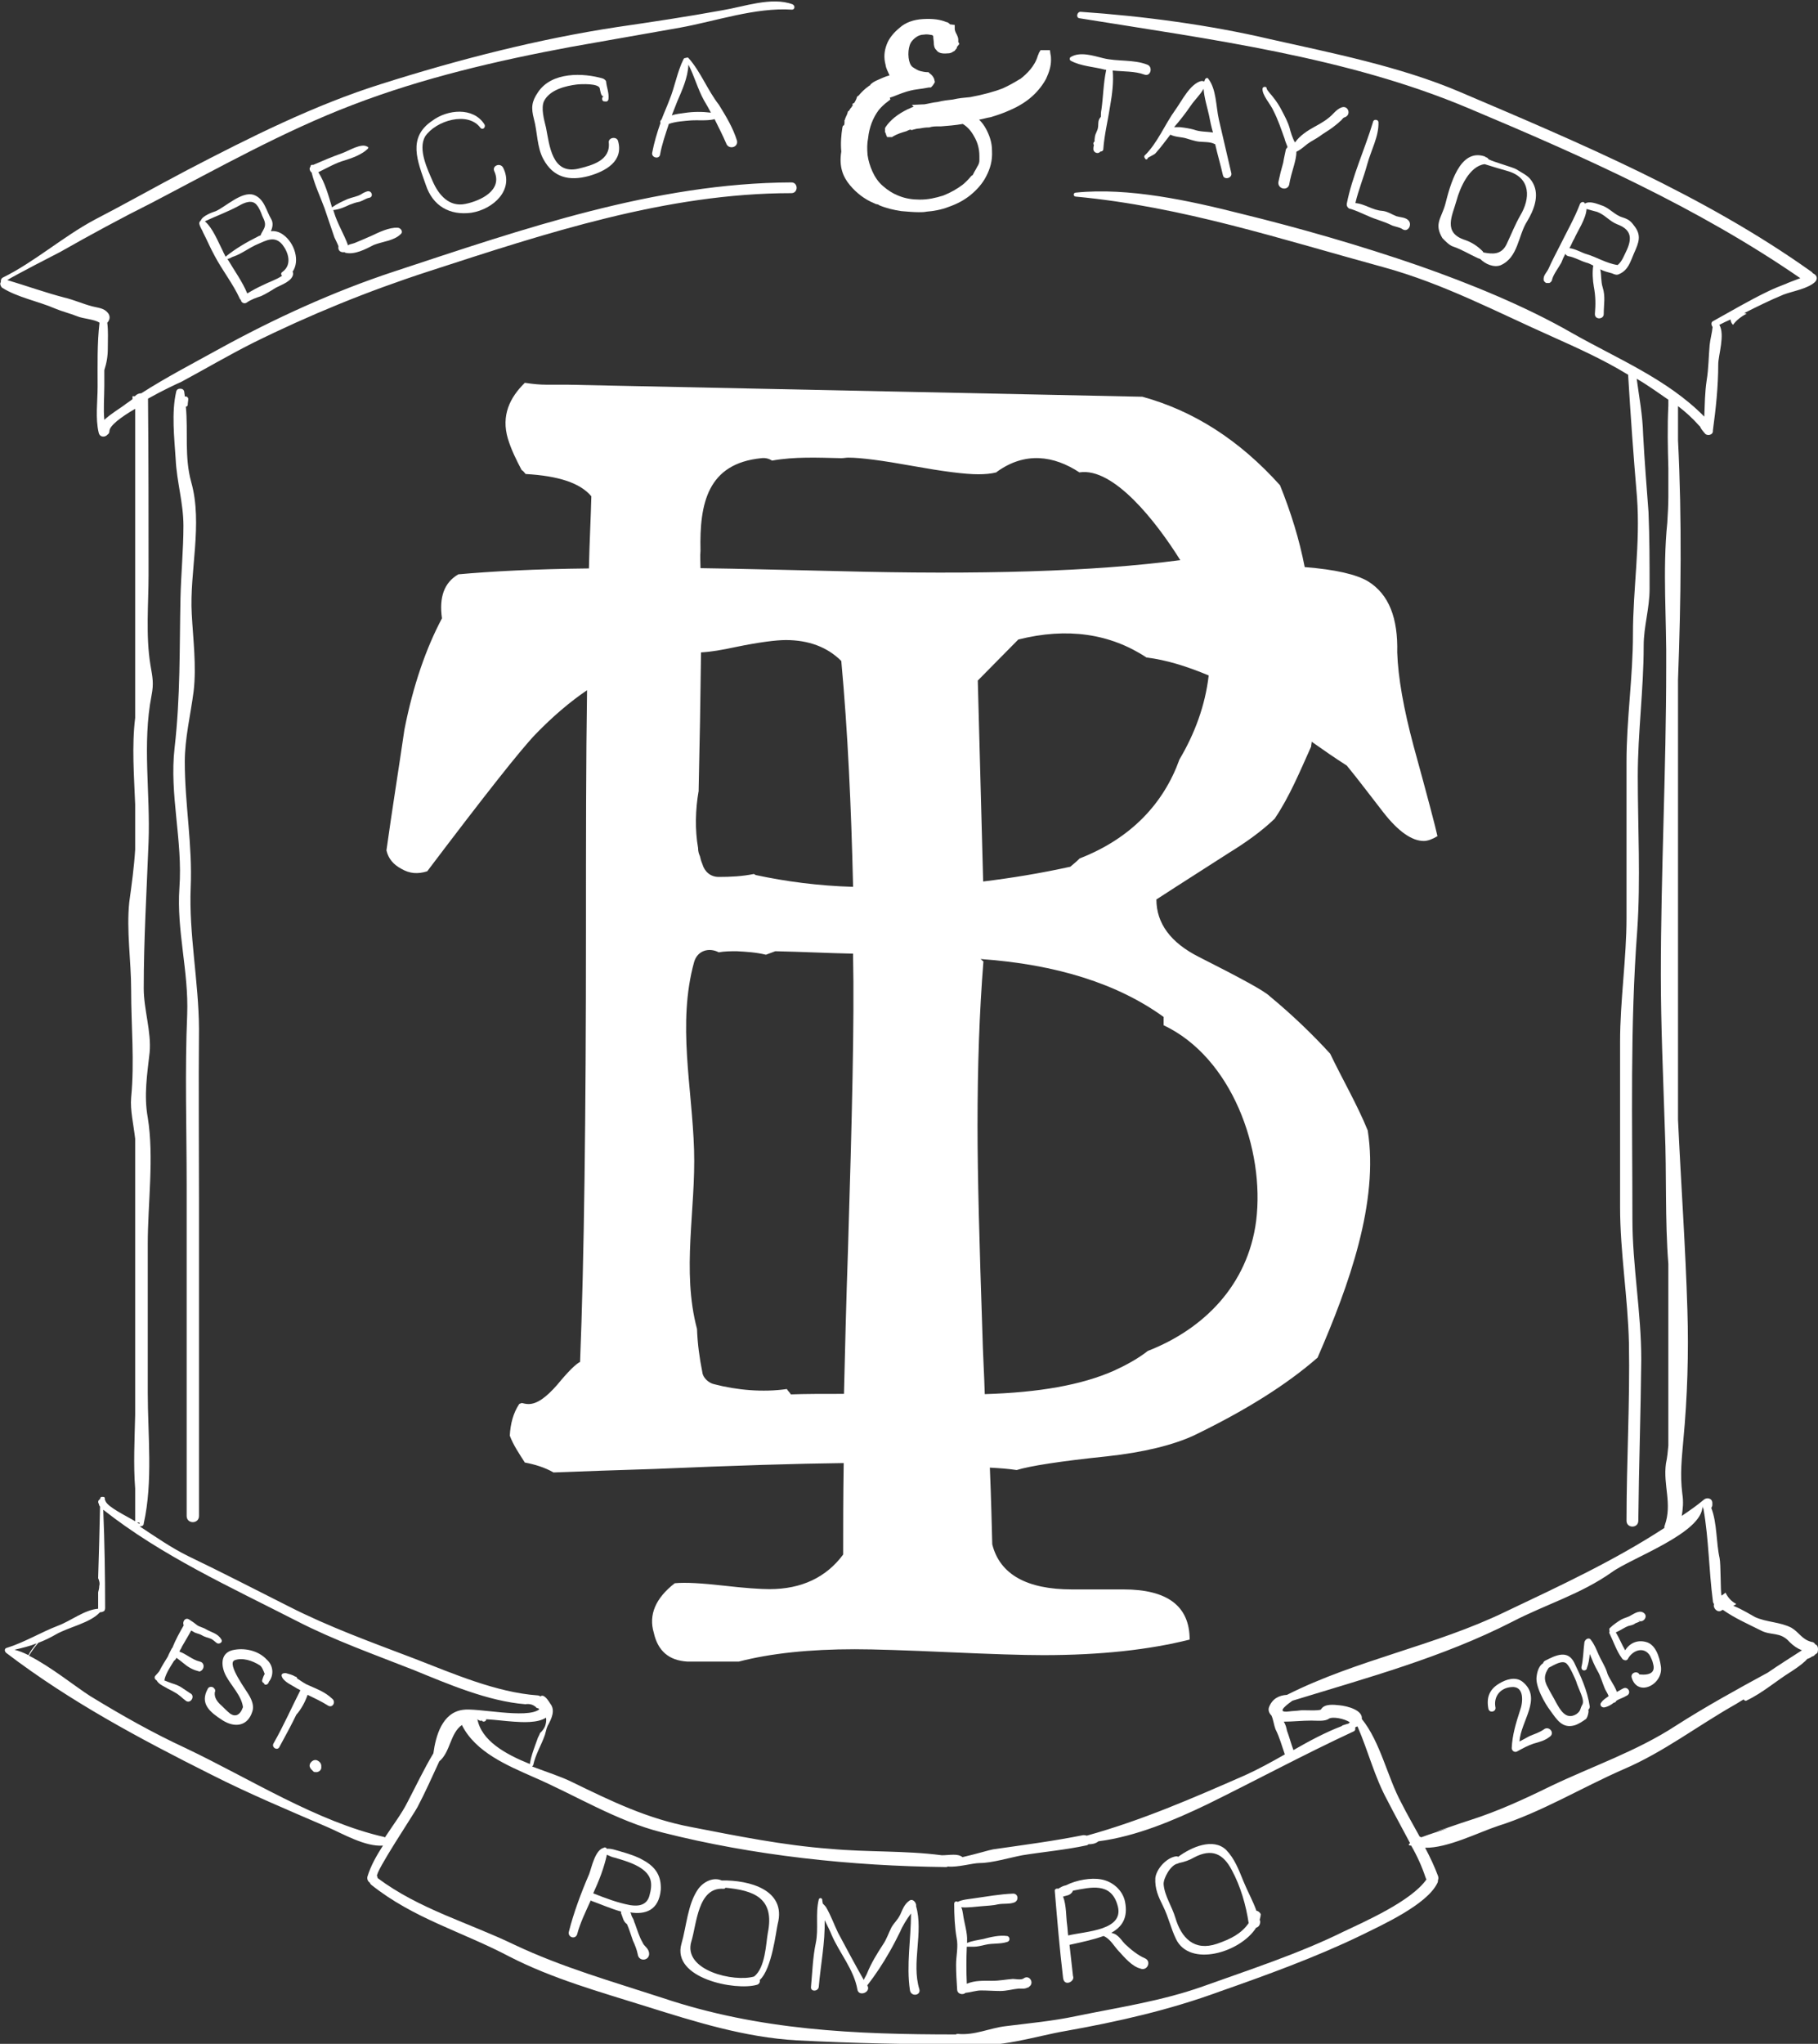 <?xml version="1.0" encoding="utf-8"?>
<!-- Generator: Adobe Illustrator 18.1.1, SVG Export Plug-In . SVG Version: 6.00 Build 0)  -->
<svg version="1.1" id="Layer_1" xmlns="http://www.w3.org/2000/svg" xmlns:xlink="http://www.w3.org/1999/xlink" x="0px" y="0px"
	 viewBox="339.6 -0.4 677.9 761.9" enable-background="new 339.6 -0.4 677.9 761.9" xml:space="preserve">
<rect x="339.6" y="-0.4" width="677.9" height="761.9" fill="#333333" stroke="none"/>
<g>
	<path fill="#FFFFFF" d="M849.7,216.3c-4.4-2.6-12.2-4.4-23.6-5.3c-2-10.3-5.1-20.3-9.2-30.5c-15.1-16.8-32.1-27.7-51.3-33
		L550.9,143h-7.8c-2,0-4.6-0.2-7.8-0.7c-5.6,5.5-8.9,12.2-6.3,20.9c1.3,4.2,3.1,7.8,5.1,11.6c0.7,0.4,1.1,1.1,1.5,1.5
		c12.2,0.7,20.3,3.3,24.5,8.3c-0.2,8.3-0.7,17.2-0.9,26.9c-20.1,0.2-36.5,1.1-48.7,2.2c-5.3,3.1-7.2,8.5-6.1,16.4
		c-5.8,10.9-10.7,24.7-14,41.5c-2.2,15.1-4.6,29.9-6.7,45c0.7,3.1,2.6,5.3,5.6,6.9c3.1,1.8,6.1,2,9.6,0.9
		c21.4-28.3,34.9-45.4,40.4-51.1c6.3-6.5,12.7-12,19.2-16.4c-0.4,26.2-0.4,56.1-0.4,89.5c0,69.7-0.7,123.2-2.2,160.9
		c-1.5,0.7-4.4,3.5-8.5,8.5c-4.2,4.8-7.6,7.2-10.7,7.2c-0.9,0-1.8-0.2-2.6-0.4c-0.2,0.2-0.7,0.2-0.9,0.4c-2.2,3.3-3.3,7.4-3.5,11.8
		c1.3,3.5,3.5,6.7,5.6,10c3.7,0.7,7.4,1.8,10.7,3.7c11.1-0.4,23.8-0.9,37.6-1.3c30.1-1.3,53.5-2,70.6-2.2
		c-0.2,12.9-0.2,24.3-0.2,34.1c-6.3,8.5-15.5,12.9-27.5,12.9c-3.3,0-9.2-0.4-17-1.3c-8.1-0.9-14.2-1.3-18.3-0.9
		c-7.2,5.6-9.8,11.8-7.8,18.5c1.5,6.7,5.6,10.3,12.5,10.7c6.3,0,12.7,0,19.2,0c12-3.1,26.5-4.6,43.2-4.6c7.4,0,19.2,0.4,34.9,1.1
		c15.8,0.7,27.5,1.1,35.4,1.1c21.4,0,39.5-2,54.6-5.8c0-12.5-8.3-18.7-24.7-18.7c-2,0-5.1,0-9.6,0c-4.2,0-7.2,0-9.6,0
		c-16.8,0-26.9-5.6-29.7-16.8c-0.2-7.2-0.4-16.8-0.9-28.6c3.5,0.2,6.7,0.4,10,0.9c4.8-1.5,16.2-3.3,33.6-5.1
		c13.8-1.5,24.7-4.2,32.5-7.8c19-9.2,34.3-18.7,46.1-29c11.8-27.1,22.9-58.1,18.7-84.7c-4-9.8-9.4-19-14-28.6
		c-6.3-6.9-13.8-14.2-22.5-21.4c-2-2-10.7-6.7-26.5-14.7c-10.5-5.3-15.8-12.5-15.8-21.4c1.1-0.7,10-6.5,27.1-17.4
		c6.5-4,12.2-8.1,17-12.7c5.6-8.3,9.4-17.6,13.6-26.9c0-0.7,0.2-1.1,0.2-1.8c4.4,3.1,8.7,6.1,13.1,8.9c4.6,5.6,8.9,11.4,13.6,17.4
		c5.6,7.2,10.7,10.7,15.1,10.7c1.5,0,3.3-0.7,5.1-1.8c-0.7-3.3-3.7-14.7-8.9-33.6c-3.7-13.8-5.8-25.6-6.1-34.9
		C860.9,230.1,857.6,221.2,849.7,216.3z M600.1,294.5C600.1,294.3,600.3,294.3,600.1,294.5c0.4-17.4,0.7-34.5,0.9-51.7
		c3.7-0.2,7.8-0.9,12.9-2c8.7-1.8,15.1-2.6,18.7-2.6c8.5,0,15.5,2.6,20.7,7.8c2.4,26,3.7,54.1,4.4,84.2c-13.1-0.4-25.1-2-36.3-4.4
		l-0.7-0.4c-4.4,0.9-8.7,1.1-13.1,1.1c-3.1,0-5.3-2-6.1-4.8c-0.4-0.9-0.7-2-0.9-2.9c-0.4-0.9-0.7-1.8-0.7-3.1l0,0
		C598.7,308.9,598.9,301.4,600.1,294.5z M655.8,465.5c-0.7,19.8-1.1,37.6-1.5,53.7c-8.1,0-14.7,0-19.8,0.2c-0.4-0.7-1.1-1.3-1.5-2
		c-8.9,1.3-18.7,0.4-27.1-1.8c-2-0.4-4.2-2.4-4.4-4.4c-1.1-5.5-1.8-10.7-2-16.2c-5.8-21.8-0.4-44.5-1.1-66.8
		c-0.7-23.2-6.3-47,0-69.9c1.3-4.6,5.8-5.5,9.2-3.7c2.2-0.4,4.6-0.4,6.7-0.4c3.7,0.2,7.2,0.4,10.9,1.3l3.5-1.3
		c9.8,0.2,19.4,0.7,29,0.9c0,0.4,0,0.7,0,1.1C658.2,379.8,657.3,416.3,655.8,465.5z M651.9,212.5c-18.5-0.4-35.6-0.9-51.1-1.1
		c0-2.2-0.2-4.4,0-6.5c-0.4-17.6,2.6-32.5,22.7-34.5c1.5-0.2,2.9,0.2,4,0.9c8.3-1.5,17-1.1,25.8-0.9c0.9,0,1.8-0.2,2.6-0.2
		c4.8,0,12.9,1.1,24,3.1s19.4,3.1,24.5,3.1c2.4,0,4.8-0.2,6.7-0.7l0.2-0.2c10.5-7.6,21.2-6.1,30.8,0.2c12.7-2,28.6,18.3,37.6,32.7
		C747.3,212.7,704.7,213.9,651.9,212.5z M773.5,378.7c0,1.1,0,2,0,3.1c25.4,12,37.8,46.3,34.5,72.9c-3.1,24-19.6,40.4-40.4,48.5
		c-3.7,2.9-8.1,5.3-12.7,7.4c-12,5.3-27.9,8.1-48.1,8.7c-0.2-7.2-0.7-15.1-0.9-23.4c-1.1-32.7-1.8-58.1-1.8-76.6
		c0-22.1,0.7-42.6,2.2-61.3c-0.4-0.2-0.7-0.7-1.1-0.9C733.7,359.1,756.5,366.4,773.5,378.7z M779.4,282.7
		c-5.8,16.2-17.9,29.4-37.2,36.9c-1.1,1.1-2.2,2-3.5,3.1c-10.9,2.4-21.8,4.2-32.5,5.5l-2-74.9l15.1-15.3c18.3-4.6,34.3-2.2,47.8,6.7
		c7.4,0.9,15.1,3.3,23.2,6.7C789,262.6,785.1,273.1,779.4,282.7z"/>
	<path fill="#FFFFFF" d="M410.7,330.5c0.7-16.2-2.2-31-2.2-47c0-8.7,2.2-17.6,3.3-26.2c1.1-9.4-0.2-19.4-0.7-28.8
		c-0.9-15.8,4.2-33.6-0.2-49.2c-2.6-9.4-1.1-18.7-2-28.1c0.2,0,0.7-0.2,0.7-0.7c0-0.7,0.2-1.5,0.2-2.2c0-0.4-0.4-0.9-0.9-0.9
		c-0.2,0-0.4,0-0.4,0c0-0.7-0.2-1.3-0.2-1.8c-0.2-0.9-0.9-1.1-1.5-1.1c-0.6,0-1.3,0.2-1.5,1.1c-1.8,7.8-0.7,17.2-0.2,25.1
		c0.4,8.5,2.9,16.4,2.9,24.9c0,8.9-0.9,17.9-1.1,26.9c-0.4,19,0,36.7-2.2,55.9c-2,17.4,3.1,34.5,1.8,52.2c-1.1,16,3.5,31,2.9,47.2
		c-0.9,21.2-0.2,42.1-0.2,63.3v123.6c0,3.1,4.6,3.1,4.6,0V447.5c0-21.4-0.2-43,0-64.4C413.7,365.5,410,347.8,410.7,330.5z"/>
	<path fill="#FFFFFF" d="M656.5,68.6c2.4,2.9,5.5,5.3,8.9,6.7l0.9,0.4c0.4,0,0.7,0.2,0.9,0.2l0.2,0.2c2.6,1.1,5.5,1.8,8.3,2.2
		c2.4,0.2,4.6,0.4,6.5,0.4l0,0c0.9,0,2,0,2.9-0.2c2.6-0.2,5.5-0.7,8.3-1.8c3.1-1.1,5.6-2.4,8.1-4.4c2.4-2,4.4-4.2,5.8-6.9
		c1.5-2.9,2.4-5.8,2.2-9.6c0-3.1-0.9-5.6-2.2-8.1c-0.7-1.3-1.5-2.4-2.6-3.5c1.3-0.2,2.9-0.7,4.2-0.9c2.4-0.7,4.8-1.5,7.2-2.6
		c3.5-1.5,6.3-3.3,8.5-5.3c2.2-2,4-4.4,5.1-6.5c1.1-2.4,1.8-4.6,1.8-6.9c0-0.7,0-1.5-0.2-2.2l-0.2-1.5h-3.5l-0.4,0.7
		c-0.2,0.2-0.2,0.4-0.4,0.9l-0.2,0.4c-1.1,4-4.2,6.9-6.5,8.7l-0.4,0.2c-1.8,1.1-3.7,2.2-6.1,3.3c-3.3,1.3-7.4,2.4-12.2,3.3
		c-2.2,0.2-4.4,0.4-6.5,0.9c-1.8,0.2-3.7,0.4-5.6,0.9c-2,0.2-3.7,0.7-5.1,0.9c-0.2,0-0.2,0-0.4,0l-4.2,0.2l0.7,0.7
		c-0.9,0.2-1.5,0.7-2.2,0.9c-3.7,1.8-6.5,4-8.3,6.7l-0.2,0.4v0.4c0,0.2,0,0.4,0,0.7v0.4l0.2,0.2c0,0.2,0.2,0.4,0.2,0.7l0.4,0.9h1.1
		c0,0,0.2,0,0.4,0h0.4l0.2-0.2c1.5-0.9,3.3-1.5,5.1-2l0.4-0.2c0.4-0.2,0.9-0.4,1.1-0.4l0.4,0.2l0.7-0.2c0.7-0.2,1.5-0.4,2.2-0.4
		c1.1-0.2,2.2-0.4,3.5-0.4h0.2c1.1-0.4,2.4-0.4,3.7-0.4h0.7c2.6-0.2,5.3-0.4,8.1-0.9c1.8,1.1,3.1,2.6,4.2,4.6c1.3,2.2,2,4.6,2,7.4
		c0,0.4,0,0.9,0,1.5c0,0.9-0.2,1.5-0.9,2.6c-0.4,0.9-0.9,1.5-1.3,2.4l-0.4,0.7h-0.2l-0.4,0.4c-0.9,1.1-2,2.2-3.1,3.1
		c-2,1.5-4.4,2.9-7.2,4c-2.9,0.9-5.6,1.5-8.5,1.5h-0.4c-2.6,0-5.1-0.4-7.4-1.3c-2.4-0.9-4.4-2.2-6.1-3.7c-1.8-1.5-3.1-3.5-4-5.5
		c-0.9-2-1.5-4-1.8-6.1c-0.2-2.2-0.2-4.4,0.2-6.3c0.2-2,0.7-4,1.3-5.6c0.7-1.8,1.5-3.3,2.6-4.8c0.9-1.1,2-2.2,3.5-3.3l0.9-0.7
		l-0.2-0.7c0.7-0.2,1.3-0.4,2-0.7c0.4-0.2,1.1-0.4,1.8-0.7c0.4-0.2,0.7-0.2,1.1-0.4c2-0.7,3.7-1.1,5.3-1.3s2.9-0.4,4.4-0.7h0.7
		l0.4-0.4c0.2-0.2,0.4-0.4,0.7-0.9l0.4-0.7l-0.2-0.9c-0.2-0.9-0.9-1.8-1.8-2.4l-0.4-0.4h-0.4c-0.9,0-1.8-0.2-2.6-0.4
		c-0.9-0.2-2-0.9-2.9-1.5c-0.9-0.7-1.3-2-1.5-3.5c-0.2-1.8,0-3.3,0.4-4.6c0.4-1.3,1.3-2.2,2.2-2.9c0.9-0.7,2-1.1,3.1-1.1
		c1.1-0.2,2,0,3.1,0.2c0.4,0.2,0.4,0.4,0.4,0.7c0,0.7,0.2,1.5,0.2,2.2c0,0.9,0.2,2,0.9,2.6c0.7,1.1,2,1.5,4.2,1.3
		c0.9,0,1.5-0.2,2.2-0.7l0.4-0.2l0.9-1.1v-0.4c0,0,0,0,0.2-0.2l0.7-0.9l-0.4-0.9c0.2-1.3-0.4-2.4-0.9-3.3c-0.2-0.4-0.4-1.1-0.4-1.3
		V8.9l-1.5-0.2h-0.2L693.1,8l-0.7-0.2c-2.2-0.9-4.8-1.3-8.5-1.1c-3.7,0.2-6.7,1.3-8.9,3.3c-2.2,1.8-4,4-4.8,6.3
		c-0.9,2.4-1.1,4.8-0.4,7.4c0.2,1.5,0.9,2.6,1.5,4c-1.5,0.4-3.1,1.1-4.6,1.8c-0.9,0.4-1.8,0.9-2.4,1.5l-0.2,0.2v0.2
		c-0.2,0-0.4,0.2-0.7,0.4c-1.3,0.9-2.6,2.2-3.7,3.5l-0.4,0.2l-0.2,0.4c-0.2,0.9-0.7,1.5-0.9,2l-0.7,0.4v0.9h-0.2l-0.2,0.4
		c-0.2,0.2-0.4,0.4-0.7,0.9c0,0.2-0.2,0.2-0.2,0.4l-0.4,0.2l-0.2,0.7c-0.2,0.7-0.7,1.5-0.9,2.2c0,0.2,0,0.2-0.2,0.4V45
		c0,0.4,0,0.9-0.2,1.3l-0.4,0.2l-0.2,0.7c-0.4,2.6-0.7,5.6-0.4,8.9C652.4,61.7,653.9,65.5,656.5,68.6z"/>
	<path fill="#FFFFFF" d="M445.2,87.1c-1.5-1.1-3.1-1.5-4.6-1.3c0.7-1.5,0.9-3.1,0.2-4.4c-2-3.3-2.6-7.8-6.7-9.2
		c-4.4-1.3-10.3,4.4-14,6.1c-1.3,0.4-5.1,1.8-5.6,3.5c0,0-0.2,0-0.2,0.2c-0.2,0.2-0.4,0.4-0.4,0.9c0.2,1.3,1.1,2.4,1.5,3.5
		c1.5,2.9,2.6,5.6,4.2,8.5c2.9,5.5,6.9,10.5,9.4,16c0,0.2,0.2,0.4,0.4,0.4c0,0.9,1.1,1.8,2.2,1.1c1.5-1.1,3.5-1.8,5.3-2.4
		c2-0.9,3.7-2,5.5-3.1c2-1.1,6.1-2.4,6.5-5.1c0-0.2,0-0.7-0.2-0.9C451.5,96.9,449.5,90.2,445.2,87.1z M422.7,93.2
		c-1.8-3.5-3.7-8.5-6.7-11.1c4.2-2,8.5-3.5,12.7-5.8c2.2-1.3,5.1-2.4,6.7-0.2c0.9,1.1,1.5,2.6,2,4c0.7,1.5,1.5,2.9,0.7,4.6
		c-0.7,1.5-1.1,1.8-1.3,2.6c-0.2,0.2-0.7,0.2-0.9,0.4c-4.4,2.2-8.5,4.6-12.2,7.6C423.4,94.5,422.9,93.8,422.7,93.2z M445,100.9
		c-0.7,0.4-0.7,1.1-0.2,1.5c-2.2,1.5-5.1,2.4-7.2,3.5c-2,0.9-4,2-5.8,3.1c-1.8-4.4-4.8-8.5-7.4-12.9c0.9,0,1.5-0.7,2.4-0.9
		c3.1-1.1,5.8-3.3,8.9-4.6c3.1-1.3,6.3-3.3,9.2,0.2C447.1,93.6,448.6,98.2,445,100.9z"/>
	<path fill="#FFFFFF" d="M468.1,93.6l0.2,0.2c3.5,0.9,7.6-1.3,10.7-2.9c3.3-1.3,7.4-1.5,10-4c1.1-0.9,0-2.4-1.1-2.4
		c-3.3-0.2-7.2,1.8-10,3.1c-2,0.9-4.2,1.8-6.1,2.6c-1.1,0.4-2,0.4-2.4,0.9c-1.5-4.2-4-8.1-5.3-12.5c0-0.2-0.2-0.4-0.2-0.7
		c2.2-0.2,4.2-1.1,6.1-2c1.1-0.4,2.4-0.9,3.7-1.1c1.3-0.4,2.4-1.3,3.7-1.5c1.5-0.4,0.9-2.6-0.7-2.4c-0.9,0.2-1.8,0.7-2.4,1.1
		c-1.5,0.9-3.3,1.1-5.1,1.8c-2,0.9-4,1.8-5.8,3.1c-1.3-4.4-2.6-9.2-5.1-13.1c3.1-1.5,6.5-3.5,9.8-4.4c2.9-0.9,6.5-2.2,8.7-4.4
		c0.2-0.2,0.2-0.7-0.2-0.7c-2.2-1.5-6.9,1.5-9.4,2.4c-3.7,1.3-7.4,2.9-10.9,4.4l0,0c-0.2-0.2-0.9,0-0.9,0.4v0.2
		c-0.7,0.7-0.2,1.8,0.4,2.2c1.1,4.6,3.3,9.2,4.8,13.3c1.3,3.7,2.4,7.2,3.7,10.9c0.2,0.4,1.5,3.1,1.5,3.3
		C465.5,93.2,466.8,93.8,468.1,93.6z"/>
	<path fill="#FFFFFF" d="M518.7,47.2c0.9,1.1,2.2-0.2,1.5-1.3c-4.2-6.5-13.8-5.5-19.4-1.3c-9.4,6.3-5.5,15.1-2.4,24
		c2.6,7.8,8.9,11.4,17,10.3c8.1-1.3,16-8.5,11.8-16.8c-1.1-2-4.2-0.7-3.3,1.3c3.3,7.2-5.3,11.1-10.7,12.2c-6.1,1.3-10-3.3-12.2-8.3
		c-2-4.6-5.6-12-2.9-16.8C502.1,44.5,514.1,41,518.7,47.2z"/>
	<path fill="#FFFFFF" d="M564.8,37.4c0.2,0,0.2,0,0.4,0c0.7,0.2,1.3-0.2,1.3-1.1c0.2-2.2-0.7-4.2-0.9-6.3c0-0.4-0.7-0.9-1.1-1.1
		c-7.4-2.2-19.2-2.6-24.3,5.1c-2.4,3.5-2.6,5.8-1.5,10c1.3,4.8,1.1,10.5,3.5,14.9c3.7,6.9,9.6,8.3,17,6.3
		c6.3-1.8,12.9-5.5,10.9-12.9c-0.4-2-3.7-1.5-3.5,0.4c0.7,6.7-6.1,8.5-11.4,9.8c-9.8,2.2-10.7-8.7-12-15.3c-0.7-2.9-2-7.4-0.7-10
		c2.2-4.2,8.1-5.6,12.2-6.1c2-0.2,7.8-0.4,8.5,1.3c0.2,0.7,0.4,3.3,1.5,3.1C563.9,35.8,563.9,37.2,564.8,37.4z"/>
	<path fill="#FFFFFF" d="M596.3,21.2c-0.2-0.2-0.7-0.2-0.9,0c-0.2,0-0.7,0-0.9,0.4c-2.4,4.8-3.3,10.5-5.3,15.3
		c-0.9,2.4-2,4.8-2.9,7.2c-0.4,0.4-0.7,0.9-0.4,1.3c-1.3,3.7-2.4,7.4-3.1,11.1c-0.4,1.8,2.4,2.6,2.9,0.9c0.7-4,2-7.6,3.3-11.6
		c2.4-0.9,5.8-1.1,8.1-1.3c2.9-0.2,5.8,0.2,8.7-0.4c0,0,0.2,0,0.2-0.2c1.5,3.1,3.1,6.1,4.4,9.2c0.9,2.4,4.6,1.5,4-1.1
		c-1.5-4.8-4-8.9-6.7-13.3C603.4,33.2,600.8,26.2,596.3,21.2z M594.9,41.7c-1.5,0.2-3.3,0.4-4.8,0.9c0.7-1.8,1.3-3.3,2-5.1
		c1.8-4.2,4-8.9,4.2-13.8c2.2,4.2,3.5,9.2,5.8,13.3c0.9,1.5,1.8,3.1,2.6,4.6C601.4,41.2,598.2,41.2,594.9,41.7z"/>
	<path fill="#FFFFFF" d="M751.7,25.6c0.2,0,0.4,0,0.4,0c-1.1,5.1-1.1,10-1.8,14.9c-0.2,0.9-0.2,1.8-0.2,2.6
		c-0.2,0.4-0.4,0.4-0.7,1.1c-0.4,0.9-0.2,2.2-0.4,3.1c-0.2,1.1-0.9,2-1.1,3.1c0,0.4-0.4,2,0,1.8c-0.7,0.4-0.7,1.1-0.4,1.5
		c-0.2,0.7-0.2,1.1-0.2,1.5l0,0c0,1.3,1.8,2,2.6,0.9c0.4,0,1.1-0.2,1.1-0.9c0.4-5.5,1.8-11.1,2.6-16.4c0.7-4,1.3-8.7,0.9-12.9
		c4,0.4,8.3,0.2,11.8,1.5c2.4,0.9,3.3-2.9,1.1-3.7c-5.1-2-11.1-1.1-16.4-2.4c-3.7-0.9-8.7-2.6-12.2-0.4c-0.4,0.2-0.4,1.1,0,1.3
		C742.5,24.3,747.7,24.5,751.7,25.6z"/>
	<path fill="#FFFFFF" d="M766.3,58.1c0,0.2,0,0.2,0.2,0.4c0.2,0.7,0.9,0.7,1.1,0c0-0.2,2.6-1.3,2.9-1.8c2-2.2,3.7-4.6,5.5-6.9
		c1.8,0.9,4.2,0.9,5.6,1.3c1.5,0.4,3.3,1.1,5.1,1.3c1.8,0.2,4.2,0,5.8,0.9h0.2c0.9,4,2,7.6,2.9,11.6c0.4,2,3.7,1.1,3.1-0.9
		c-1.5-6.5-3.1-13.3-4.6-19.8c-1.1-4.8-0.9-11.4-4-15.3c-0.2-0.4-0.9-0.2-1.1,0.2c-0.2,0.2-0.2,0.7-0.4,0.9
		c-0.2-0.2-0.7-0.2-1.1-0.2c-4.2,1.1-7.2,7.4-9.6,10.7c-4,5.5-6.7,12.5-11.6,17.2C766.3,57.4,766.3,57.7,766.3,58.1z M783.6,39
		c1.5-2.2,3.5-4,4.8-6.3c0.2,3.3,1.5,7.4,2,9.8c0.4,2.2,0.9,4.4,1.5,6.5c-2.4-0.4-4.8-0.2-7.2-1.1c-1.5-0.4-3.3-0.7-5.1-0.9
		c-0.7,0-1.3,0-2.2,0C779.6,44.5,781.6,41.9,783.6,39z"/>
	<path fill="#FFFFFF" d="M818.1,60.2c-0.7,2.4-1.3,4.8-1.8,7.2c-0.4,2.6,3.3,3.5,4,1.1c0.4-2.4,1.1-4.8,1.8-7.2
		c0.4-1.5,0.9-3.3,0.9-5.1c0.2-0.2,0.4-0.2,0.7-0.4l0,0c1.3-0.7,2.4-1.8,3.5-2.6c1.5-1.1,3.1-1.8,4.6-2.9c1.5-1.1,3.1-2,4.6-3.1
		c0.9-0.7,2-1.5,2.9-2.4c0.7-0.4,0.9-1.3,1.8-1.5c2.4-0.9,1.3-4.4-1.1-3.7c-1.3,0.4-2.2,1.3-3.1,2.2c-2,2.2-4.6,3.7-7.2,5.1
		c-2.4,1.3-5.5,3.3-7.2,5.8c-0.9-1.3-1.8-4.4-2-5.3c-0.7-2.4-1.8-4.4-2.9-6.5c-0.9-1.8-2-3.5-3.3-5.1c-0.2-0.4-2.4-2.6-2.4-3.3
		s-1.3-0.7-1.5,0c-0.4,2.4,3.1,6.1,4,8.3c1.8,3.5,2.9,6.9,4.2,10.5c0.2,0.9,0.7,2,1.1,3.1c-0.2,0.4-0.7,0.7-0.7,1.3
		C818.7,57.2,818.3,58.8,818.1,60.2z"/>
	<path fill="#FFFFFF" d="M853.6,45.2c0-1.1-1.8-1.3-2-0.2c-3.1,10.3-7.8,20.3-9.8,30.5c-0.2,1.1,0.7,2,1.5,2l0,0
		c3.5,1.1,6.5,2.9,10,4c2,0.7,3.7,1.3,5.5,2.2c1.1,0.4,2.9,0.7,3.7,1.3c2.2,1.5,4-2,2-3.5c-1.1-0.9-2.9-0.9-4.2-1.3
		c-1.8-0.7-3.3-1.8-5.3-2c-3.5-0.2-6.5-2.6-10-2.9c1.1-4.8,3.1-9.6,4.4-14.4C850.8,55.7,853.8,50.4,853.6,45.2z"/>
	<path fill="#FFFFFF" d="M881.4,91.5c3.3,1.1,6.1,2.9,9.4,4.4c0.2,0,0.4,0.2,0.7,0.2c2,2,5.1,3.3,7.6,2.4c6.7-2.9,6.5-11.1,10-16.5
		c2.4-4,4.6-9.4,2.2-14c-1.5-2.9-3.5-3.5-6.3-5.3c-1.1-0.7-8.1-2.6-10.3-3.7c-0.2-0.2-0.2-0.4-0.7-0.7c-0.2,0-0.4,0-0.4-0.2
		c0,0-0.2,0-0.4-0.2c-9.4-3.1-12.9,10.9-14.7,17.9c-1.5,5.3-4.2,7.2-1.1,12.5C878.3,89.3,880.1,91.1,881.4,91.5z M882.7,74.4
		c1.3-4.8,4.8-12.9,10.5-13.6c2.9,0.9,5.8,1.8,8.7,2.6c8.7,2.6,8.3,10.3,4.6,16.5c-2,3.5-3.3,6.9-5.1,10.7c-2,4.2-5.5,3.7-8.7,3.1
		c0-0.2-0.2-0.2-0.2-0.4c-2-2-4-3.3-6.5-4.2C877.4,86.4,881.2,79.9,882.7,74.4z"/>
	<path fill="#FFFFFF" d="M943.3,101.8c3.5-1.5,4.2-4.6,5.6-7.8c1.8-4,2.9-6.7,0-10.3c-1.3-1.8-2.2-2.4-4.4-3.1
		c-2.9-0.9-4.8-3.5-7.6-4.4c-2-0.7-4.6-1.8-6.3-0.7c-0.4-0.9-1.3-0.7-1.8,0c-2,5.3-5.1,10.7-7.6,15.8c-1.5,2.9-2.9,5.6-4.2,8.5
		c-0.7,1.5-2,2.4-1.8,4.2c0,0.4,0.7,1.1,1.1,1.1c0.2,0,0.7,0,0.9,0c0.4,0,1.1-0.7,1.1-1.1c0.4-2,2.6-4.8,3.5-6.5
		c0.4-1.1,0.9-2.2,1.5-3.3c0.2,0.4,0.4,0.7,1.1,0.9c2.4,0.4,4.6,1.8,6.7,2.4c0.9,0.2,1.8,0.7,2.6,1.1c-0.4,2.4-0.2,5.5,0.2,7.8
		c0.7,3.7,0.7,6.7,0.4,10.3c0,2.2,3.3,2,3.3,0l0,0c0-3.7,0.7-6.5-0.4-10c-0.7-2.2-0.4-4.6-0.9-6.7c1.3,0.7,2.9,1.1,4.4,1.5
		C941.8,102,942.5,102.2,943.3,101.8z M931.1,94.3c-1.5-0.4-4.2-2-6.3-2.2c0.7-1.1,1.1-2.4,1.8-3.5c1.1-2.6,4.4-7.4,4.6-11.1
		c1.3,0.4,2.6,0.7,4,1.1c2.9,1.1,4.6,3.5,7.4,4.6c4.8,1.8,5.8,4.6,3.7,9.4c-1.1,2.2-1.8,4.4-3.5,5.8
		C938.6,97.8,934.9,95.4,931.1,94.3z"/>
	<path fill="#FFFFFF" d="M579.4,693c-2.6-1.5-5.6-2.4-8.7-3.3c-1.5-0.4-3.3-1.1-4.8-0.9c-0.2-0.4-0.7-0.7-1.1-0.4
		c-3.3,0.7-4.6,7.4-5.5,9.8c-2.9,6.7-5.8,14.4-7.6,21.6c-0.4,2,2.4,2.9,3.1,0.9c1.1-4.2,3.1-8.3,5.1-12.7l0.2,0.2
		c3.1,1.1,7.2,2.9,11.1,4l0,0c0,0.2,0,0.4,0,0.7c0.7,1.5,0.7,2.9,2.2,4c0.9,2,1.5,4.2,2.2,6.1c0.7,1.5,1.5,3.5,1.8,5.1
		c0.4,3.1,4.8,2.4,4.2-0.7c-0.4-1.8-1.8-2.2-2.4-3.7c-1.3-2.2-2-4.8-2.9-7.2c-0.2-0.2-0.2-0.7-0.4-1.1l0,0c-0.2-0.7-0.7-1.1-0.9-2
		c0-0.2-0.2-0.7-0.4-0.9c5.6,0.9,10.7-0.7,11.4-8.5C586.2,699,584.2,695.6,579.4,693z M581.8,706.1c-0.9,3.7-4,4.2-7.2,3.7
		c-4.8-0.9-9.2-2.6-13.8-4.4c2.2-4.8,4-9.4,5.1-14.4c0.9,0.4,1.8,0.9,2.9,1.1c4.4,1.3,11.8,3.3,13.3,8.1
		C582.7,702.1,582.3,704.3,581.8,706.1z"/>
	<path fill="#FFFFFF" d="M608.7,700.6c-2.9-1.3-6.5,0.2-8.7,3.1c-4,5.6-4.4,14-6.3,20.5c-3.7,12.9,20.1,17.6,28.1,15.3
		c0.9-0.2,1.3-1.1,1.1-1.8c4.6-4.2,6.1-18.5,6.7-20.9C632.9,704.1,619,700.4,608.7,700.6z M625.9,720.2c-0.7,4-0.9,12.9-5.1,16.2
		c-7.4,2.2-26.7-2.2-23.4-13.1c2-6.5,2.4-20.3,12-19.6c0.4,0,0.7-0.2,0.7-0.4C620.5,704.3,628.6,707,625.9,720.2z"/>
	<path fill="#FFFFFF" d="M681.2,710.2c0.2-1.3-1.3-3.1-2.6-2c-1.8,1.3-2.4,3.1-3.3,5.1c-1.1,2.2-2.2,2.9-3.3,4.8
		c-1.1,2.2-1.8,4.4-3.1,6.3c-2.4,3.7-4.4,6.9-6.1,11.1c-0.4,0.9-0.9,1.5-1.1,2.2c-3.3-5.8-6.5-11.8-9.6-17.6
		c-1.5-3.1-2.6-6.3-4.4-9.4c-0.2-0.4-0.9-1.1-1.3-1.5c0-0.4-0.2-0.9-0.2-1.5c-0.2-0.7-1.1-0.7-1.3,0c-1.3,5.3,0,10.9-1.1,16.2
		c-1.1,5.1-1.3,11.1-1.8,16.4c-0.2,1.8,2.6,1.8,2.9,0c0.7-8.3,2.4-16.5,2.2-24.9c1.1,2.2,2.2,4.4,2.6,5.5c2.9,6.7,8.3,12.9,9.6,20.3
		c0.4,2.9,5.3,1.1,3.7-1.5c3.1-4,5.8-8.1,8.3-12.5c1.5-2.6,2.6-4.8,4-7.6c0.7-1.8,2.4-4.6,4-6.7c0,9.6-1.8,19.2-0.4,28.6
		c0.4,2.6,4.2,2,3.5-0.4C679.4,731.3,684,720,681.2,710.2z"/>
	<path fill="#FFFFFF" d="M721.3,737.1c-0.9,0.7-3.1,0.2-4,0.2c-2.6,0.2-5.1,0.7-7.6,0.7c-3.5,0-6.5-0.2-9.6,1.1
		c-0.2-4.6-0.2-9.2,0-13.8c0.9,0,2,0,2.6,0c1.3,0,2.9-0.4,4.2-0.7c2.9-0.7,5.6-0.2,8.3-1.1c1.3-0.4,0.9-2.2-0.2-2.2
		c-2.6-0.4-6.1,0.4-8.7,1.1c-1.8,0.4-4.4,0.7-6.1,1.5c0-0.2,0-0.4,0-0.7c0.2-3.1-1.1-6.9-1.5-10c-0.2-0.9-0.2-1.8-0.7-2.6
		c2.6,0.2,5.1-0.2,7.6-0.4c2-0.2,4-0.2,6.1-0.7c2.2-0.4,4.2,0,6.1-0.7c1.8-0.7,1.5-3.3-0.4-3.3c-5.1,0.2-9.8,1.1-14.9,1.8
		c-1.1,0.2-4.2,0.4-5.8,1.3c-0.4-0.4-1.3-0.2-1.3,0.7c0,4.2,0.2,8.7,0.9,12.7c0.7,3.3-0.2,6.7-0.2,10c0,3.1,0.2,6.1,0.4,9.2
		c0,1.8,2.2,2.2,3.1,1.3c2-0.2,4-0.9,5.8-0.9c2.4,0,4.8,0.2,7.2,0.2s4.6-0.7,6.9-0.9c1.3,0,2.2,0.2,3.3-0.4h0.2c0,0,0.2,0,0.2-0.2
		C725.5,739,723.5,735.5,721.3,737.1z"/>
	<path fill="#FFFFFF" d="M766.5,729.6c-2.6-1.1-5.3-3.3-7.4-5.3c-1.1-1.1-1.8-2.4-3.1-3.3c-0.4-0.4-1.3-0.7-2-0.9
		c4-2.2,6.3-5.6,5.1-11.6c-0.9-4.4-4.8-7.6-8.9-8.3c-3.7-0.7-9.2,0.2-13.1,2.2c-1.1,0.2-2,0.7-2.9,1.3c-0.4-0.2-1.3,0-1.3,0.7
		c0.9,10.7,1.8,21.6,3.1,32.5c0.4,3.5,4.6,1.3,3.7-0.7c-0.4-4-0.9-7.6-1.3-11.6c4-0.9,8.5-1.8,12.7-3.3c2.6,1.1,4,4,5.8,5.8
		c2,2.2,4.8,5.5,7.8,6.3C767.4,734.6,769.1,730.7,766.5,729.6z M737.9,721.1c-0.2-1.3-0.2-2.6-0.4-4c-0.4-2.6-0.2-7.2-1.5-10.5
		c1.3-0.4,2.4-0.4,3.3-1.5c0.2-0.2,0.2-0.4,0.4-0.7c6.7-1.3,14-3.1,16.5,5.1C759.5,719.3,744.4,719.5,737.9,721.1z"/>
	<path fill="#FFFFFF" d="M808.1,711.9c-1.3-3.7-3.3-7.2-4.8-10.9c-1.8-4.4-3.3-8.5-6.5-11.8c-4.8-4.6-12.9-1.1-17.9,2.6
		c-0.2-0.2-0.4-0.2-0.7-0.2c-3.5,0.4-7.4,4.6-7.8,8.1c-0.2,4,1.1,6.9,2.9,10.5c2,4,2.9,8.3,4.8,12.2c5.1,10.7,24,5.1,29.9-4.2
		c0.9-0.2,1.5-1.1,1.5-2.2c0-0.2,0-0.4-0.2-0.7c0.2-0.7,0.4-1.5,0.4-2.2C809.3,712.4,808.6,711.9,808.1,711.9z M793.4,724.2
		c-8.5,2.9-13.3-2.2-15.5-9.6c-1.3-4.4-4-8.1-4.4-12.5c-0.2-2.2,2.6-7.4,5.3-7.8c0.2,0,0.2-0.2,0.4-0.2c2-0.4,4-1.1,5.5-2
		c6.9-3.7,11.1-1.3,14.2,4.6c3.3,6.1,5.3,13.1,6.3,19.8C802.5,720.4,798.6,722.4,793.4,724.2z"/>
	<path fill="#FFFFFF" d="M821.7,633.8L821.7,633.8C822,633.8,822,633.8,821.7,633.8z"/>
	<path fill="#FFFFFF" d="M1016.5,612.6c-0.2-0.4-0.7-0.9-1.3-0.9c-3.7-0.9-4.6-3.5-7.6-5.3c-4.2-2.2-9.2-2-13.6-4
		c-1.3-0.7-4.8-2.9-8.1-4.2c0.4-0.2,0.9-0.4,1.1-0.7c-1.8-0.9-3.1-2.4-4-4.2c-0.4,0.4-1.1,0.9-1.5,1.1c-0.4-1.8-0.2-11.6-0.7-14
		c-1.3-5.8-0.9-13.1-3.1-18.7c0.2-0.2,0.4-0.7,0.4-1.1c0-0.2,0-0.4,0-0.7c0-1.8-2-2.2-3.1-1.3c-2.6,2.2-5.5,4.2-8.3,6.1
		c0.4-2.6,0.7-5.1,0.2-8.3c-0.9-7.4-0.2-12.9,0.4-20.1c1.5-15.8,2-32.5,1.5-48.3c-0.7-23.6-2.4-47.2-3.5-71v-164
		c1.1-29.7,1.5-59.6,0-89.3v-12.7c2.9,2.2,5.5,4.6,7.8,7.2c0.2,0.2,0.2,0.2,0.4,0.4c0.4,0.9,0.9,1.5,1.5,2.2l0.2,0.2
		c0.7,1.3,3.3,0.9,3.1-0.9l0,0c1.1-8.1,2-16.4,2-24.7c0-3.3,2.6-11.1,0.4-14.7c1.3-0.7,2.6-1.3,4.2-2c0,0.7,0.4,1.5,0.9,2
		c1.3-1.8,3.1-3.1,5.1-4.2c-0.2,0-0.7-0.2-0.9-0.2c4.8-2.4,9.6-4.8,14.7-6.9c3.5-1.3,9.2-2.2,11.8-4.8c1.1-1.3,0.4-2.6-0.9-3.1
		c-0.2-0.2-0.2-0.4-0.7-0.7C975,72.4,928.9,53,883.8,33.8c-22.1-9.4-47.4-14.4-70.6-19.6C790.7,8.9,765.8,5.6,742.5,4
		c-1.3,0-1.8,2.2-0.4,2.4c48.3,7.8,99.8,14.4,145.2,33.6c42.6,17.9,85.3,36.9,123.6,63.3c-2.4,0.9-5.3,2-5.1,2
		c-2.4,0.9-4.6,1.8-6.9,2.9c-6.9,3.3-13.8,7.4-20.5,11.1c-0.9,0.4-0.7,1.5-0.2,2.2c-0.2,2.2-0.9,4.6-1.1,6.7
		c-0.4,4.4-0.4,8.9-1.1,13.1c-0.7,4.6-0.7,8.9-0.9,13.6c-13.8-14-32.5-21.6-49.4-31.2c-17.4-10-38.3-18.5-57.2-25.1
		c-21.4-7.4-44.3-14-66.4-19.4c-19-4.8-41.7-9.8-61.3-7.8c-1.1,0-1.1,1.5,0,1.5c39.6,3.7,76.5,15.9,115,26.4
		c22.1,6.1,41.7,16.5,62.6,25.8c8.9,4,19,8.5,28.3,14.2l0,0c0.9,15.1,2,30.3,3.3,45.6c1.3,17.4-1.5,34.1-1.5,51.1
		c0,16-2.4,31.6-2.4,47.6v58.1c0,15.3-2.4,30.8-2.4,46.3c0,20.5,0,41,0,61.5c0,17,2.9,33.6,3.3,50.8c0.4,22.1-0.9,44.1-0.9,66.2
		c0,2.9,4.4,2.9,4.4,0c0.2-20.1,0.9-40.1,1.1-60.1c0-17.6-3.3-34.9-3.3-52.4c0-36.1-0.9-72,1.8-107.6c1.3-19,0.2-38.4,0.2-57.4
		c0-16.4,2.2-32.3,2.2-48.7c0-7.2,2.2-13.8,2.2-21.2c0-9.6,0-19-0.4-28.6c-0.7-9.6-1.5-19.2-2-28.8c-0.2-7.6-1.5-14-2.4-20.9
		c4.2,2.4,8.1,5.3,11.8,7.8v2.2c-0.4,7.8-0.2,15.8,0,23.4v10.5c0,3.3-0.2,6.5-0.4,9.8c-1.8,17.6-0.2,36.3-0.4,53.9
		c0,38.3-2,76.4-2,114.7c0,19.2,0.9,38.4,1.5,57.7c0.7,16.4,0,33.6,1.3,50v67.7c-0.2,2.2-0.4,4.4-0.9,6.7
		c-1.1,8.1,2.4,14.9-0.4,22.9c-0.2,0.4-0.2,0.9-0.2,1.1c-18.7,12.2-39,21.6-59.2,31.2c-26.2,12.7-55.5,17.9-81.5,31
		c-3.1,0.2-5.5,1.5-6.7,4.6c-0.4,1.1,0,2.2,0.9,3.1c0.7,1.5,0.9,3.5,1.5,5.1c1.5,2.9,2.4,6.3,3.5,9.4c-5.1,2.9-10,5.6-14.9,7.8
		c-19.4,8.5-38.4,16.8-59,22.5c-0.4-0.2-0.9-0.2-1.3-0.2c-10.9,2.2-22.5,3.7-33.6,5.3c-1.3,0.2-6.5,1.8-11.4,2.9
		c-0.9-0.7-2-0.9-3.3-0.9c-1.5,0-2.9,0.2-4.4,0.2c-13.8-1.8-27.7-1.1-41.7-2.4c-17.4-1.3-34.7-4.8-51.7-8.1
		c-16.4-3.1-29.7-9.6-44.5-16.8c-4-2-9.4-3.7-14.9-5.8c0.2-0.2,0.2-0.2,0.4-0.4c0.9-4.2,3.1-7.6,4.4-11.4c0.2-0.7,0.4-1.5,0.7-2.6
		c0.2-0.2,0.2-0.7,0.4-0.9c1.3-2.4,2.9-5.6,0.9-8.1c-0.7-1.1-1.5-2.4-2.6-2.9c-0.4-0.2-0.9,0-1.1,0.2c-0.2-0.2-0.7-0.4-1.1-0.4
		c-15.3-1.1-31.4-8.1-45.6-13.6c-16-6.1-31.9-11.8-47.2-19.6c-12.5-6.3-24.9-12.7-37.4-18.7c-6.3-3.1-12.2-7.2-18.1-11.1
		c0.7,0,1.5-0.2,1.5-1.1c3.5-15.5,1.5-33,1.5-48.9c0-18.3,0-36.9,0-55.2c0-15.1,2.4-32.5,0-47.2c-1.5-8.3-0.2-16.2,0.7-24.3
		c0.7-7.6-2.2-16-2.2-23.8c0-18.5,1.1-36.3,1.8-54.6c0.7-18.3-2.4-36.5,1.1-54.6c0.9-4.6,0.4-6.7-0.4-11.4
		c-1.8-10.9-0.7-22.9-0.7-33.8c0-21.6,0-43.2-0.2-64.8c0-0.2,0-0.4,0-0.7c5.5-3.1,10.7-5.5,12.5-6.3c8.9-4.8,17.4-9.8,26.5-14.4
		c21.2-10.5,43-19.4,65.5-26.7c43.7-14.2,88.9-29.2,135.4-29.2c2.6,0,2.6-4,0-4c-50.8,0.2-100.2,17.4-148.1,33.2
		c-22.5,7.4-44.8,17.6-65.5,29c-9.6,5.3-19.6,10.5-28.8,16.4c-0.9,0-1.8,0.4-2.4,1.1H389v1.1c-1.1,0.9-2.2,1.5-3.3,2.4
		c-1.5,1.1-4.8,3.1-7.2,5.3c-0.4-4.2,0-8.5,0-12.7c0-2,0-4,0-5.8c0.9-2.9,1.3-5.1,1.3-8.3c0-3.1,0.2-6.3-0.2-9.4
		c0.9-0.9,1.3-2.4,0.2-3.7c-1.5-1.8-3.5-1.8-5.8-2.4c-3.5-0.9-6.7-2.4-10.5-3.3c-6.9-1.8-14.2-4.4-21.2-6.5
		c3.3-2,17.6-9.4,19.8-10.5c11.1-6.3,22.5-12.5,34.1-18.3c24.7-12.9,49.2-26.7,74.9-36.5c26-10,53.9-16.5,81.3-21.6
		c13.6-2.4,27.3-4.8,40.8-7.2c13.3-2.4,28.1-7.6,41.7-6.7c1.1,0,1.3-1.5,0.2-2c-7.8-2.9-18.1,0.9-26,2.2
		c-13.1,2.4-26.5,4.4-39.5,6.3c-29,4.4-58.8,12-87.8,21.2c-24.9,7.8-49.4,20.1-72.4,32.1c-11.6,6.1-22.9,12.5-34.5,18.5
		c-11.8,6.3-22.5,15.8-34.3,21.6c-0.4,0.2-0.7,0.7-0.7,1.3c0,0.2,0,0.2,0,0.4c-0.4,0.4-0.2,1.3,0.4,2c5.8,3.7,13.6,5.1,19.8,7.8
		c2.6,1.1,5.5,1.8,8.3,2.9c2,0.9,6.5,1.1,8.3,2.4l0,0c-0.9,7.8-0.7,16-0.7,23.8c0,5.6-0.9,11.8,0.4,17.2c0.4,1.8,2.4,1.8,3.3,0.7
		c0.4-0.2,0.7-0.7,0.7-1.3c0-2,4.4-5.3,9.6-8.3v115.2c-1.3,10.7-0.4,21.6,0,32.3v16.8c-0.4,6.5-1.3,13.1-2.2,19.6
		c-1.1,10.5,0.7,22.1,0.7,32.5c0,14,1.3,26.7,0,40.4c-0.4,4.6,0.9,10,1.5,15.3v102.9c-0.2,9.2-0.7,18.5,0,27.5v12.2
		c-3.3-2-10.3-5.3-11.1-7.6c0-0.2-0.2-0.4-0.2-0.4l0,0c0-0.2,0-0.2,0-0.4c0-0.7-0.4-0.7-0.9-0.7s-0.7,0-0.9,0.7v0.2
		c-0.7,0.2-0.9,1.1-0.4,1.8c0,0.4,0.2,0.7,0.4,0.9l0,0c-0.2,8.9-0.4,17.6-0.7,26.7c0.4,0.9,0.7,2,0.4,2.9c0,0.9-0.2,1.5-0.4,2.4
		c0,2,0,4.2,0,6.1c-5.1,0.4-10.3,4.6-14.9,6.3c-6.3,2.4-12.7,6.3-19.2,8.3c-0.9,0.2-0.9,1.3-0.2,1.8c0,0.2,0.2,0.2,0.2,0.2
		c23.8,18.1,49.7,31.9,76.2,45.2c14.2,7.2,28.8,13.3,43.4,19.6c5.6,2.4,14,7.4,20.7,6.9c-2.4,3.7-4.6,7.6-5.8,11.6
		c-0.2,0.9,0.2,1.8,0.9,2.2c0,0.2,0.2,0.4,0.4,0.7c15.8,12.7,34.1,17.6,51.7,26.9c16.2,8.3,33.6,13.1,50.8,18.5
		c18.5,5.8,36.9,11.6,56.3,12.7c20.9,1.1,41.7,1.5,62.4,1.5c0.2,0,0.4,0,0.7-0.2c11.6,2,26-2.9,37.2-4.8
		c19.6-3.5,38.6-7.8,57.4-14.7c17.4-6.1,35.6-12.7,52.2-20.7c8.1-4,25.1-11.6,29-19.8c0.2-0.4,0.2-0.9,0.2-1.1
		c0.2-0.4,0.2-0.9,0-1.5c-1.3-3.5-2.9-6.9-4.8-10.5c8.3,0.2,20.1-5.8,27.1-8.1c16.2-5.1,31.4-14.4,47-21.2c14.7-6.3,27.3-16,41-23.8
		c1.3-0.7,2.4-1.5,3.7-2.2c0.2,0.4,0.7,0.7,1.1,0.4c6.1-2.9,11.1-7.4,16.8-10.9c3.1-2,5.1-3.7,5.8-4.6c0.7-0.2,1.1-0.4,1.8-0.9
		c0.4,0,0.9-0.4,1.1-0.7c0.2-0.2,0.7-0.4,0.9-0.7C1017.8,613.9,1017.3,612.8,1016.5,612.6z M818.3,641.4L818.3,641.4
		c3.5,0,6.7-0.4,10.3-0.4c1.8,0,5.1,0.4,6.5-0.7c1.5-0.9,5.8,0,7.8,1.3c-0.4,0.7-0.4,0.4-2.4,1.1c-0.2,0-0.4,0.2-0.7,0.4
		c-5.8,2.2-12,5.5-17.9,8.9c-0.9-2.4-1.5-4.8-2.4-7.2C819.3,643.8,819,642.5,818.3,641.4z M543.2,639.9c0.2,1.1,0,2.2-0.4,3.3
		c-0.4,0.9-1.1,1.8-1.8,2.4c-0.4,1.1-0.9,1.8-0.9,2c-1.1,3.1-2.4,6.3-2.9,9.4l0,0l0,0v0.2l0,0c-9.2-3.7-18.1-8.7-19.6-16.8l0,0
		c0.2,0.4,0.9,0.7,1.5,0.7c0-0.2,0-0.2,0-0.4c0.2,0.9,1.5,0.9,1.8,0v-0.2c3.5,0.2,7.2,0.7,10.3,0.9
		C534.2,641.6,540.1,642,543.2,639.9z M391.6,567.2c0,0.2,0,0.2,0,0.4s0.2,0.2,0.2,0.2c-0.4-0.2-0.7-0.4-1.1-0.7L391.6,567.2
		L391.6,567.2z M345,614.6c2.9-0.7,5.6-1.3,8.3-2.4c-1.1,1.3-2.4,2.9-3.1,4.4C348.4,615.7,346.7,615,345,614.6z M408.9,651.3
		c-12.5-5.8-23.8-12.2-35.6-19.4c-5.5-3.5-14.9-11.1-22.9-15.1c1.1-1.8,2.2-3.3,3.5-4.8c2.4-0.9,4.6-2,6.5-3.1
		c5.1-2.9,12.7-4.2,16.5-8.3h0.2c0.4,0,0.9-0.2,1.3-0.4c0.2-0.2,0.4-0.7,0.4-1.1c0-12.2-0.2-24.5-0.7-36.7
		c21.8,17.2,47.4,28.8,72.2,41.5c14,7.2,29,12.5,43.7,18.3c12.5,5.1,27.5,11.6,41.5,12.7c1.3-0.2,2.6,0,3.7,0.9c0,0,0.2,0,0.2,0.2
		l0,0c0.2,0.2,0.4,0.4,0.9,0.4c0.2,0.2,0.2,0.2,0.4,0.4c-4.6,3.7-23.4-0.7-28.6,0.2c-7.6,1.1-10,9.6-10.9,16.2
		c-3.5,5.8-6.5,12.2-9.6,18.1c-2.2,4.4-5.5,8.7-8.5,13.3l-0.2-0.2C457.8,678.7,432.7,662.6,408.9,651.3z M871.1,699.3
		c0.2,0.4,0.2,0.7,0.4,0.9c-5.6,8.1-23.2,15.8-31.2,19.6c-16.4,8.1-35.2,14.2-52.2,20.3c-15.5,5.5-31.4,7.8-47.4,11.1
		c-8.5,1.8-17.2,2.6-26,3.7c-6.1,0.7-11.6,3.5-17.9,2.9c-0.2,0-0.7,0-0.7,0.2c-37.6,0-73.3-1.5-109.4-13.6
		c-18.7-6.1-37.4-11.4-55.2-19.8c-17.2-8.3-35.6-13.3-51.1-24.9c0-0.2,0-0.4-0.2-0.7c-0.9-1.3,14-23.6,15.1-25.8
		c2.9-5.5,5.5-11.4,8.1-17l0,0c4.2-3.5,4-10.5,8.5-13.6v0.2c5.1,10,16.8,14.9,26.5,19.2c16,6.9,31,16.4,48.1,20.7
		c34.3,8.7,70.6,12.5,105.6,12.9c0.4,0,0.7,0,0.9-0.2c3.7,0.4,9.2-1.3,12-1.3c4.4,0,11.1-2,15.8-2.9c8.1-1.3,16.2-2,24-3.7
		c0.2,0,0.4-0.2,0.7-0.4c1.3,0,2.6-0.2,3.7-1.1c14-1.8,28.1-7.8,40.6-13.8c18.1-8.9,36.3-18.7,54.4-27.1c0.7-0.2,0.9-0.9,0.7-1.5
		c0,0,0.2,0,0.2-0.2c0.2,0,0.4-0.2,0.7-0.2c4,9.2,6.3,18.7,11.1,27.5c2.6,5.1,5.6,10.5,8.5,16c-0.7,0.4-0.7,0.9,0.4,0.9
		C868,691.4,869.8,695.4,871.1,699.3z M998.8,623.1c-11.6,6.3-23.2,12.7-34.3,19.8c-14.7,9.6-31.2,15.1-47,22.7
		c-9.8,4.8-19.4,9.2-29.7,12.5c-4.2,1.3-8.3,2.9-12.7,4.2c9.8-2.6,0.9-0.2-5.5,2.2c-0.2,0-0.4-0.2-0.4-0.2s0,0-0.2,0
		c-2.4-4.4-4.8-8.5-6.9-12.7c-5.1-9.4-7.8-22.7-14.7-31.2c0.4-3.3-5.3-4.8-8.3-5.1c-2-0.2-5.6-0.7-6.9,1.5c-0.4,0.7-6.9,0.2-7.8,0.4
		c-1.3,0.2-2.9,0.2-4.2,0.4c-5.6,0.7,0.4-3.3,1.3-4l0,0c27.7-8.5,56.1-16.2,81.9-29.4c12.5-6.5,25.6-10.3,37.2-18.5
		c7.2-5.3,34.1-14.7,33.8-24.7c0,0.4,0.2,0.9,0.4,1.1c2,11.4,2,22.9,3.5,34.3c0,0.4,0.2,0.9,0.4,1.1v0.2c-0.4,1.5,1.5,3.3,2.9,2.2
		c0.2,0,0.2-0.2,0.4-0.2c4.4,3.1,9.4,5.3,14,7.6c4,2.2,7.4,0.4,10.9,4.4c1.5,1.5,2.9,2.4,4.6,3.1
		C1007.5,617.4,1003,620.2,998.8,623.1z"/>
	<path fill="#FFFFFF" d="M414.1,619c-2.9-0.7-5.1-2.9-7.6-3.7c0.2-0.7,0.7-1.1,0.9-1.8c1.1-2,2.4-4,3.5-6.1c0.2,0.2,0.4,0.2,0.7,0.4
		c0.9,0.7,2,0.7,3.1,1.3c1.1,0.7,2.2,0.9,3.3,1.3c1.1,0.4,1.8,1.3,2.6,1.8c1.1,0.4,2.2-0.7,1.5-1.5c-1.3-2.2-3.7-2.6-5.6-3.7
		c-1.1-0.7-2.4-0.9-3.3-1.5c-1.1-0.9-2-1.5-3.1-2.2c-1.5-0.9-2.6,0.9-2,2.2c-1.5,2.6-3.1,5.5-4.2,8.3c0,0,0,0.2-0.2,0.2
		c-0.4,0.9-1.1,2-1.5,3.1c-1.1,1.8-2.2,3.5-3.1,5.3c-0.4,0.7-1.1,1.3-1.5,1.8c-0.7,0.7-0.2,1.5,0.4,1.8c0.7,1.3,2.2,2,3.3,2.6
		c1.1,0.7,2.2,1.1,3.3,1.8c1.8,0.9,2.9,2.2,4.4,3.3c1.8,1.1,3.5-2,1.5-2.9c-1.1-0.7-2.2-1.5-3.3-2.2c-1.1-0.7-2.2-1.1-3.5-1.5
		c-0.7-0.2-1.8-0.7-2.9-1.1l0.2-0.2v-0.4l0,0c0.7-2.4,2.2-4.6,3.5-6.7c0.4-0.2,0.7-0.7,0.9-1.1c0.9,0.7,1.8,1.3,2.6,2
		c1.5,1.3,3.3,2.4,5.3,2.9c0.2,0,0.4,0.2,0.7,0.2C415.9,622.2,416.1,619.4,414.1,619z"/>
	<path fill="#FFFFFF" d="M426.1,614.8c-4.6,1.3-4,6.3-2.2,9.6c2,3.7,5.8,7.4,6.3,11.6c-1.1,3.1-2.9,3.7-4.8,2.4
		c-1.1-0.9-2-1.8-3.1-2.9c-1.5-1.3-2.9-2.9-2.6-5.1c0.2-0.2,0.2-0.7,0-1.1c0,0,0-0.2-0.2-0.2c-0.4-0.9-2-0.9-2.4,0
		c-3.1,5.6,0.7,8.7,5.5,11.8c4.6,2.9,9.4,2.2,11.1-3.3c0.7-2-0.2-4.2-1.1-5.8c-0.7-1.5-8.7-12-5.5-13.3c2.9-1.1,6.7,0.2,9.2,1.8
		c0.9,0.4,1.5,2,2,3.3c-0.4,0.7-0.7,1.5-0.9,2.2c-0.2,0.7,0.2,1.1,0.7,1.3c0,0,0,0,0,0.2c0.2,0.4,0.7,0.4,1.1,0.2l0.2-0.2
		c0.2-0.2,0.4-0.2,0.4-0.7c2-2.4,1.8-6.1-0.7-8.3C435.9,614.8,430.5,613.7,426.1,614.8z"/>
	<path fill="#FFFFFF" d="M453.9,627.5c-1.3-0.7-2.4-1.5-3.5-2.2c0-0.2-0.2-0.7-0.7-0.7c-1.1-0.7-2.2-0.9-3.5-1.3c-0.2,0-0.4,0-0.4,0
		c-0.7,0-1.5,0.4-1.1,1.3c0.7,2,4,3.3,5.6,4.4c0.4,0.2,0.9,0.4,1.3,0.7c-3.3,6.5-6.3,13.3-10,19.8c-0.9,1.5,1.5,2.9,2.2,1.3
		c2.2-4,4.4-8.1,6.3-12c1.8-2,3.3-4.8,4.2-7.4c2.6,1.3,5.1,2.4,7.6,4c1.8,1.1,3.1-1.5,1.5-2.6C460.6,630.1,457.1,629,453.9,627.5z"
		/>
	<path fill="#FFFFFF" d="M457.8,655.8c-1.1-0.4-2.2,0.4-2.6,1.3c-0.2,0.4-0.2,1.1,0,1.3c0,0.2,0.2,0.4,0.4,0.7l0.2,0.2
		c0.2,0.2,0.4,0.4,0.7,0.7c0.2,0.2,0.4,0.2,0.7,0.2c1.1,0.2,2.4-0.7,2.2-2C459.5,657.1,458.9,656.3,457.8,655.8z"/>
	<path fill="#FFFFFF" d="M915.4,644.2c-1.8,1.3-3.7,1.8-5.5,2.6c-1.3,0.7-2.4,1.3-3.7,2c0.4-7.6,8.7-16.2,1.1-22.3
		c-2.6-2-6.1-0.9-8.7,0.7c-3.7,2.2-4.8,5.3-4,9.4c0.4,1.8,3.1,1.1,2.6-0.7c-0.7-4,2-7.2,6.1-7.4c4.8-0.4,4.2,5.8,3.1,8.7
		c-1.5,4.6-2.9,9.2-3.1,14c0,1.1,1.1,1.8,2,1.3c2-1.1,4-2.2,6.1-2.9c2.4-0.7,4.2-1.1,6.1-2.6C919.5,645.6,917.2,642.9,915.4,644.2z"
		/>
	<path fill="#FFFFFF" d="M926.6,619.4c-2.4-4.8-6.7-2.9-10.9-0.7c-0.4,0.2-0.7,0.7-0.7,0.9c-1.5,0.9-2.2,3.1-2.4,4.8
		c-0.7,3.7,3.1,10.3,5.1,12.9c2.4,3.3,4.4,6.7,8.9,5.5c1.5-0.4,3.1-1.5,4.4-2.4c0.7-0.7,1.3-3.7,0.7-3.3c0.4-0.2,0.7-0.9,0.7-1.3
		C931.5,629.7,929.1,624.6,926.6,619.4z M929.6,635.1c-0.9,1.5-0.4,2.2-2.2,3.5c-4,2.4-6.1-1.8-7.6-4.4c-0.9-1.8-2-3.5-2.9-5.3
		c-1.8-3.1-1.5-5.1,0.2-7.6c1.8-0.9,5.1-3.1,6.7-1.5c1.3,1.3,2.9,5.1,3.5,6.5C928.1,629.2,930.7,633.3,929.6,635.1z"/>
	<path fill="#FFFFFF" d="M944.9,629c-0.9,0.4-1.5,0.9-2.4,1.3c-0.9-2.6-3.3-5.5-3.7-7.4c-0.7-2.2-2.2-4.4-3.1-6.5
		c-0.9-2-1.5-3.7-2.9-5.5c-0.7-1.1-2.2-0.2-2.4,0.9c-0.4,2.9-0.4,6.3-1.1,9.2c-0.2,1.3,1.3,1.8,2,0.7c0,0,0,0,0-0.2l0,0
		c0.7-1.8,0.9-3.5,1.1-5.3c0.9,2.2,1.8,4.4,2.9,6.3c1.1,1.8,1.8,4.4,2.6,6.3c0.2,0.7,1.3,2.2,1.5,3.1c-0.9,0.7-2,1.3-2.6,2.2
		c-0.9,0.9-0.2,2,0.9,2c1.3-0.2,2.6-0.9,3.7-1.8c0.4,0,0.7-0.2,0.9-0.7c1.1-0.7,2.6-1.1,3.7-1.8C948.2,630.9,946.7,628.1,944.9,629z
		"/>
	<path fill="#FFFFFF" d="M953.4,611.7c-3.3-0.9-6.1,0.4-7.8,3.1c-1.3-2.2-2.2-4.6-3.5-6.7c1.8-0.7,3.1-1.8,4.8-2.4
		c0.9-0.2,1.8-0.4,2.4-0.9c0.2-0.2,0.7-0.2,0.9-0.4c0.9-0.4,1.1,0,0.2-0.7c1.8,1.1,3.7-1.3,2.4-2.6c-1.5-1.5-3.5-0.2-5.1,0.7
		c-1.1,0.7-2.4,0.9-3.5,1.5c-1.5,0.9-3.1,2-4.2,3.1c-0.4,0.2-0.4,0.9-0.2,1.3l0,0c-0.2,0.2-0.2,0.7,0,0.9l0,0
		c1.5,3.1,2.6,6.5,4.6,9.2c0.4,0.7,1.8,1.1,2.2,0.2c1.8-3.3,6.1-4.8,8.3-1.1c0.4,0.9,0.9,1.8,1.1,2.9c0.9,3.1-0.9,4.4-5.1,4
		c-0.7-1.5-3.3-0.7-2.9,1.1c2.2,7.6,12,2.6,10.9-4.2C958.4,617.2,956.9,612.6,953.4,611.7z"/>
</g>
</svg>
